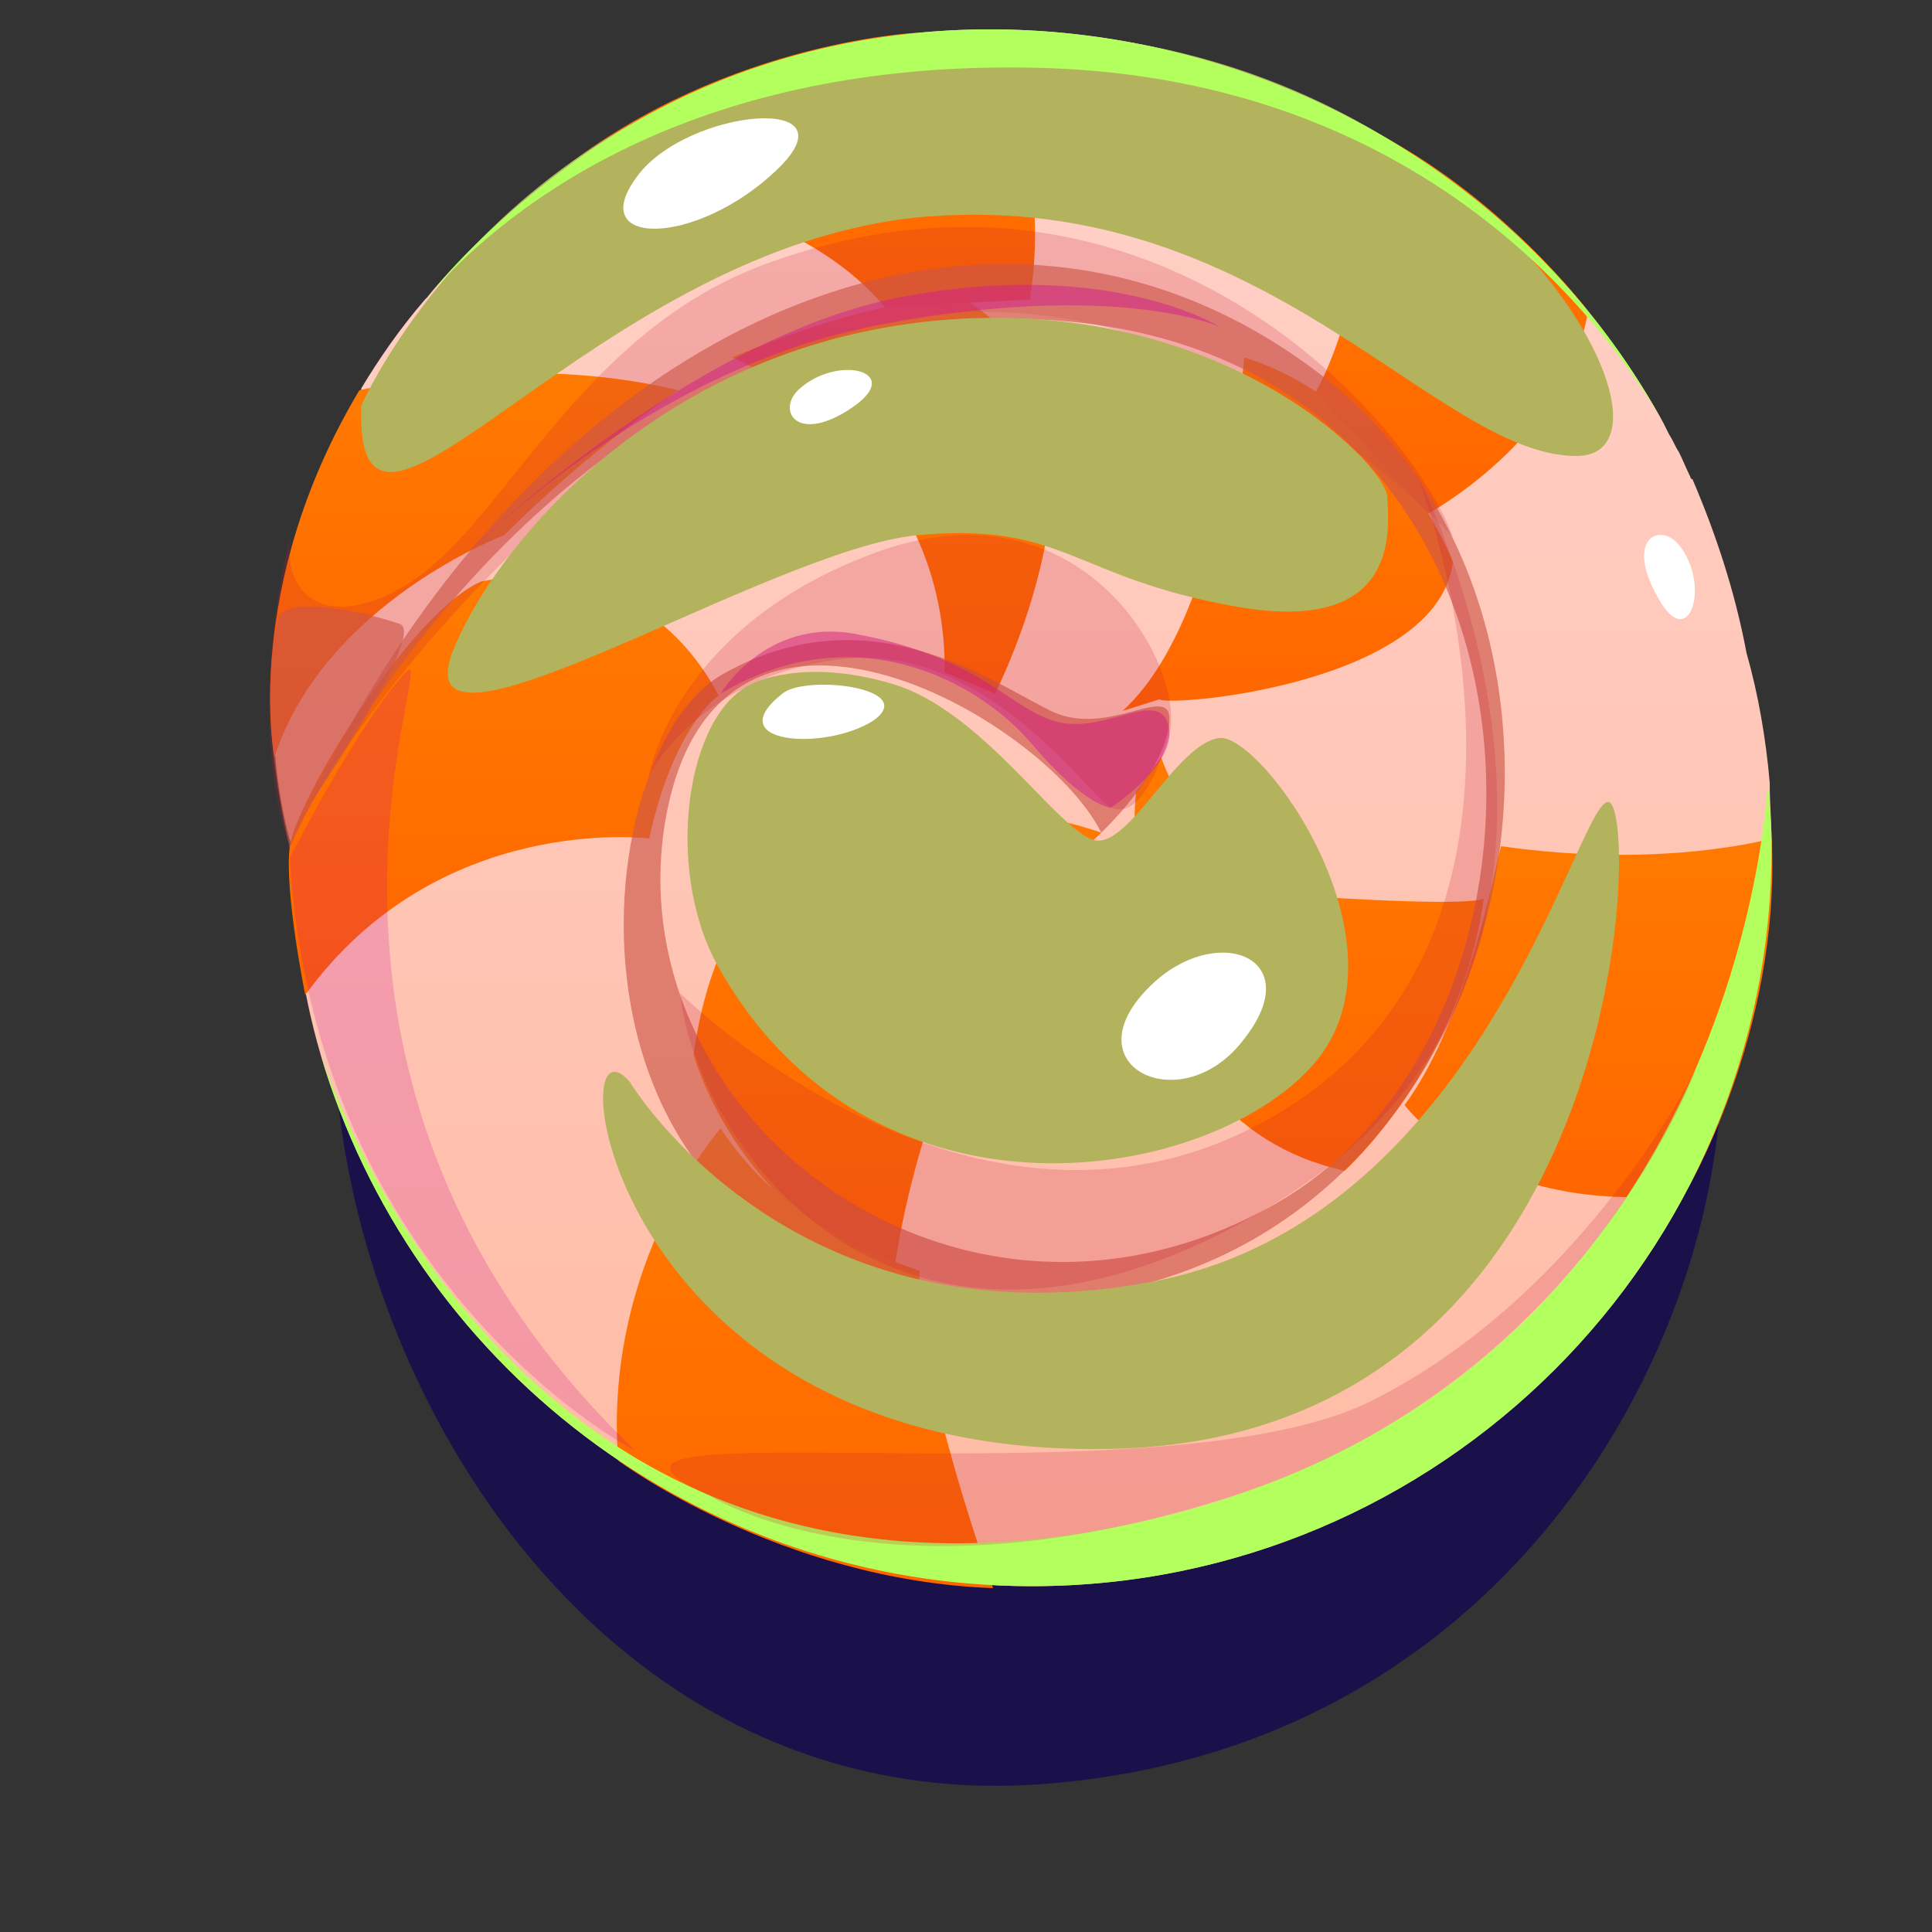 <?xml version="1.0" encoding="utf-8"?>
<!-- Generator: Adobe Illustrator 22.0.1, SVG Export Plug-In . SVG Version: 6.00 Build 0)  -->
<svg version="1.1" xmlns="http://www.w3.org/2000/svg" xmlns:xlink="http://www.w3.org/1999/xlink" x="0px" y="0px"
	 viewBox="0 0 100 100" style="enable-background:new 0 0 100 100;" xml:space="preserve">
<rect x="0" y="0" width="100" height="100" fill="#333333" stroke="none"/>
<style type="text/css">
	.st0{clip-path:url(#SVGID_2_);}
	.st1{fill:url(#SVGID_3_);}
	.st2{fill:url(#SVGID_4_);}
	.st3{fill:url(#SVGID_5_);}
	.st4{fill:url(#SVGID_6_);}
	.st5{fill:url(#SVGID_7_);}
	.st6{opacity:0.5;}
	.st7{fill:url(#SVGID_8_);}
	.st8{fill:url(#SVGID_9_);}
	.st9{fill:url(#SVGID_10_);}
	.st10{fill:url(#SVGID_11_);}
	.st11{fill:url(#SVGID_12_);}
	.st12{fill:url(#SVGID_13_);}
	.st13{fill:url(#SVGID_14_);}
	.st14{fill:url(#SVGID_15_);}
	.st15{fill:url(#SVGID_16_);}
	.st16{fill:url(#SVGID_17_);}
	.st17{fill:url(#SVGID_18_);}
	.st18{fill:url(#SVGID_19_);}
	.st19{fill:url(#SVGID_20_);}
	.st20{fill:url(#SVGID_21_);}
	.st21{fill:url(#SVGID_22_);}
	.st22{fill:url(#SVGID_23_);}
	.st23{fill:url(#SVGID_24_);}
	.st24{fill:url(#SVGID_25_);}
	.st25{fill:url(#SVGID_26_);}
	.st26{fill:url(#SVGID_27_);}
	.st27{fill:url(#SVGID_28_);}
	.st28{fill:url(#SVGID_29_);}
	.st29{fill:url(#SVGID_30_);}
	.st30{fill:url(#SVGID_31_);}
	.st31{fill:url(#SVGID_32_);}
	.st32{fill:url(#SVGID_33_);}
	.st33{fill:url(#SVGID_34_);}
	.st34{fill:url(#SVGID_35_);}
	.st35{fill:url(#SVGID_36_);}
	.st36{fill:url(#SVGID_37_);}
	.st37{fill:url(#SVGID_38_);}
	.st38{fill:url(#SVGID_39_);}
	.st39{fill:url(#SVGID_40_);}
	.st40{fill:url(#SVGID_41_);}
	.st41{fill:url(#SVGID_42_);}
	.st42{fill:url(#SVGID_43_);}
	.st43{fill:url(#SVGID_44_);}
	.st44{fill:url(#SVGID_45_);}
	.st45{fill:url(#SVGID_46_);}
	.st46{fill:url(#SVGID_47_);}
	.st47{fill:url(#SVGID_48_);}
	.st48{fill:url(#SVGID_49_);}
	.st49{fill:url(#SVGID_50_);}
	.st50{fill:url(#SVGID_51_);}
	.st51{fill:url(#SVGID_52_);}
	.st52{fill:url(#SVGID_53_);}
	.st53{fill:url(#SVGID_54_);}
	.st54{opacity:0.5;fill:url(#SVGID_55_);}
	.st55{fill:#FFFFFF;}
	.st56{opacity:0.5;fill:url(#SVGID_56_);}
	.st57{opacity:0.3;fill:#6D109D;}
	.st58{opacity:0.3;fill:#FFFFFF;}
	.st59{opacity:0.5;fill:url(#SVGID_57_);}
	.st60{fill:url(#SVGID_58_);}
	.st61{opacity:0.5;fill:url(#SVGID_59_);}
	.st62{opacity:0.5;fill:url(#SVGID_60_);}
	.st63{opacity:0.5;fill:url(#SVGID_61_);}
	.st64{fill:url(#SVGID_62_);}
	.st65{opacity:0.5;fill:url(#SVGID_63_);}
	.st66{opacity:0.5;fill:url(#SVGID_64_);}
	.st67{opacity:0.5;fill:url(#SVGID_65_);}
	.st68{fill:url(#SVGID_66_);}
	.st69{opacity:0.5;fill:url(#SVGID_67_);}
	.st70{opacity:0.5;fill:url(#SVGID_68_);}
	.st71{opacity:0.5;fill:url(#SVGID_69_);}
	.st72{opacity:0.5;fill:url(#SVGID_70_);}
	.st73{opacity:0.5;fill:url(#SVGID_71_);}
	.st74{opacity:0.5;fill:#FFFFFF;}
	.st75{opacity:0.5;fill:url(#SVGID_72_);}
	.st76{opacity:0.5;fill:url(#SVGID_73_);}
	.st77{opacity:0.5;fill:url(#SVGID_74_);}
	.st78{opacity:0.5;fill:url(#SVGID_75_);}
	.st79{opacity:0.5;fill:url(#SVGID_76_);}
	.st80{opacity:0.5;fill:url(#SVGID_77_);}
	.st81{opacity:0.3;fill:url(#SVGID_78_);}
	.st82{opacity:0.3;fill:url(#SVGID_79_);}
	.st83{opacity:0.3;fill:url(#SVGID_80_);}
	.st84{opacity:0.3;fill:url(#SVGID_81_);}
	.st85{opacity:0.3;fill:url(#SVGID_82_);}
	.st86{opacity:0.3;fill:url(#SVGID_83_);}
	.st87{opacity:0.3;fill:url(#SVGID_84_);}
	.st88{opacity:0.3;fill:url(#SVGID_85_);}
	.st89{opacity:0.3;fill:url(#SVGID_86_);}
	.st90{opacity:0.3;fill:url(#SVGID_87_);}
	.st91{opacity:0.3;fill:url(#SVGID_88_);}
	.st92{opacity:0.3;fill:url(#SVGID_89_);}
	.st93{opacity:0.3;fill:url(#SVGID_90_);}
	.st94{opacity:0.3;fill:url(#SVGID_91_);}
	.st95{opacity:0.3;fill:url(#SVGID_92_);}
	.st96{opacity:0.3;fill:url(#SVGID_93_);}
	.st97{opacity:0.3;fill:url(#SVGID_94_);}
	.st98{opacity:0.3;fill:url(#SVGID_95_);}
	.st99{opacity:0.3;fill:url(#SVGID_96_);}
	.st100{opacity:0.3;fill:url(#SVGID_97_);}
	.st101{opacity:0.3;fill:url(#SVGID_98_);}
	.st102{opacity:0.3;fill:url(#SVGID_99_);}
	.st103{opacity:0.3;fill:url(#SVGID_100_);}
	.st104{opacity:0.3;fill:url(#SVGID_101_);}
	.st105{opacity:0.3;fill:url(#SVGID_102_);}
	.st106{opacity:0.3;fill:url(#SVGID_103_);}
	.st107{opacity:0.3;fill:url(#SVGID_104_);}
	.st108{opacity:0.3;fill:url(#SVGID_105_);}
	.st109{opacity:0.3;fill:url(#SVGID_106_);}
	.st110{opacity:0.3;fill:url(#SVGID_107_);}
	.st111{opacity:0.3;fill:url(#SVGID_108_);}
	.st112{opacity:0.3;fill:url(#SVGID_109_);}
	.st113{opacity:0.3;fill:url(#SVGID_110_);}
	.st114{opacity:0.3;fill:url(#SVGID_111_);}
	.st115{opacity:0.3;fill:url(#SVGID_112_);}
	.st116{opacity:0.3;fill:url(#SVGID_113_);}
	.st117{opacity:0.3;fill:url(#SVGID_114_);}
	.st118{opacity:0.3;fill:url(#SVGID_115_);}
	.st119{opacity:0.3;fill:url(#SVGID_116_);}
	.st120{opacity:0.3;fill:url(#SVGID_117_);}
	.st121{fill:#2B0038;}
	.st122{fill:url(#SVGID_118_);}
	.st123{fill:url(#SVGID_119_);}
	.st124{fill:url(#SVGID_120_);}
	.st125{fill:url(#SVGID_121_);}
	.st126{fill:url(#SVGID_122_);}
	.st127{fill:url(#SVGID_123_);}
	.st128{opacity:0.6;fill:#9A1842;}
	.st129{opacity:0.8;fill:#9A2E69;}
	.st130{fill:#8300C0;}
	.st131{fill:url(#SVGID_124_);}
	.st132{opacity:0.4;fill:#D41892;}
	.st133{fill:#FF9650;}
	.st134{fill:url(#SVGID_125_);}
	.st135{fill:url(#SVGID_126_);}
	.st136{fill:url(#SVGID_127_);}
	.st137{fill:url(#SVGID_128_);}
	.st138{opacity:0.4;}
	.st139{fill:#98003B;}
	.st140{fill:#FF7A4A;}
	.st141{fill:#FF924A;}
	.st142{fill:url(#SVGID_129_);}
	.st143{fill:url(#SVGID_130_);}
	.st144{fill:url(#SVGID_131_);}
	.st145{opacity:0.71;fill:#CA6D92;}
	.st146{fill:#FFE3EA;}
	.st147{fill:url(#SVGID_132_);}
	.st148{fill:url(#SVGID_133_);}
	.st149{fill:url(#SVGID_134_);}
	.st150{fill:url(#SVGID_135_);}
	.st151{fill:url(#SVGID_136_);}
	.st152{fill:url(#SVGID_137_);}
	.st153{fill:url(#SVGID_138_);}
	.st154{fill:url(#SVGID_139_);}
	.st155{fill:url(#SVGID_140_);}
	.st156{fill:url(#SVGID_141_);}
	.st157{fill:url(#SVGID_142_);}
	.st158{fill:url(#SVGID_143_);}
	.st159{fill:url(#SVGID_144_);}
	.st160{fill:url(#SVGID_145_);}
	.st161{opacity:0.8;}
	.st162{fill:#9A2E69;}
	.st163{fill:url(#SVGID_146_);}
	.st164{fill:url(#SVGID_147_);}
	.st165{fill:url(#SVGID_148_);}
	.st166{fill:url(#SVGID_149_);}
	.st167{fill:url(#SVGID_150_);}
	.st168{fill:url(#SVGID_151_);}
	.st169{fill:url(#SVGID_152_);}
	.st170{fill:url(#SVGID_153_);}
	.st171{fill:url(#SVGID_154_);}
	.st172{fill:url(#SVGID_155_);}
	.st173{fill:url(#SVGID_156_);}
	.st174{fill:url(#SVGID_157_);}
	.st175{fill:url(#SVGID_158_);}
	.st176{fill:url(#SVGID_159_);}
	.st177{fill:url(#SVGID_160_);}
	.st178{fill:url(#SVGID_161_);}
	.st179{fill:url(#SVGID_162_);}
	.st180{fill:url(#SVGID_163_);}
	.st181{fill:url(#SVGID_164_);}
	.st182{fill:url(#SVGID_165_);}
	.st183{fill:url(#SVGID_166_);}
	.st184{fill:url(#SVGID_167_);}
	.st185{fill:url(#SVGID_168_);}
	.st186{fill:url(#SVGID_169_);}
	.st187{fill:url(#SVGID_170_);}
	.st188{fill:url(#SVGID_171_);}
	.st189{fill:url(#SVGID_172_);}
	.st190{fill:url(#SVGID_173_);}
	.st191{fill:#90DEFF;}
	.st192{opacity:0.5;fill:url(#SVGID_174_);}
	.st193{opacity:0.5;fill:url(#SVGID_175_);}
	.st194{fill:url(#SVGID_176_);}
	.st195{opacity:0.2;fill:#FFFFFF;}
	.st196{fill:#BF77D8;}
	.st197{fill:url(#SVGID_177_);}
	.st198{fill:url(#SVGID_178_);}
	.st199{fill:url(#SVGID_179_);}
	.st200{fill:url(#SVGID_180_);}
	.st201{fill:url(#SVGID_181_);}
	.st202{fill:url(#SVGID_182_);}
	.st203{fill:url(#SVGID_183_);}
	.st204{opacity:0.8;fill:#E72F92;}
	.st205{opacity:0.6;fill:#E72F92;}
	.st206{opacity:0.5;fill:#E72F92;}
	.st207{fill:#FFD8FF;}
	.st208{opacity:0.8;fill:#A6004A;}
	.st209{opacity:0.5;fill:#A6004A;}
	.st210{opacity:0.5;fill:#BD004A;}
	.st211{opacity:0.3;fill:#FFD8FF;}
	.st212{fill:url(#SVGID_184_);}
	.st213{fill:url(#SVGID_185_);}
	.st214{opacity:0.5;fill:#E75992;}
	.st215{opacity:0.5;fill:#FFD8FF;}
	.st216{fill:url(#SVGID_186_);}
	.st217{opacity:0.6;fill:#BF2A92;}
	.st218{fill:#FFB8DF;}
	.st219{opacity:0.5;fill:#D15992;}
	.st220{fill:#FFB895;}
	.st221{fill:#FF938B;}
	.st222{fill:url(#SVGID_187_);}
	.st223{fill:#6D181D;}
	.st224{fill:url(#SVGID_188_);}
	.st225{opacity:0.6;fill:#BF6D92;}
	.st226{opacity:0.7;fill:#BF6D92;}
	.st227{fill:#BF6D92;}
	.st228{opacity:0.5;fill:#FFA7A1;}
	.st229{fill:#FF7A5F;}
	.st230{fill:#A8292F;}
	.st231{opacity:0.6;fill:#CB89A7;}
	.st232{fill:#E0574F;}
	.st233{opacity:0.7;}
	.st234{opacity:0.8;fill:#BF6D92;}
	.st235{opacity:0.3;fill:#BF6D92;}
	.st236{fill:#FFA9A4;}
	.st237{opacity:0.5;fill:#BF6D92;}
	.st238{fill:#FF8189;}
	.st239{fill:url(#SVGID_189_);}
	.st240{fill:url(#SVGID_190_);}
	.st241{opacity:0.2;fill:#E72F92;}
	.st242{opacity:0.5;fill:#FFECA4;}
	.st243{opacity:0.3;fill:#FF6D92;}
	.st244{opacity:0.6;fill:#D41892;}
	.st245{opacity:0.69;fill:#FFECA4;}
	.st246{opacity:0.6;fill:#E77592;}
	.st247{opacity:0.5;fill:#FFFFA4;}
	.st248{fill:#FFECA4;}
	.st249{fill:url(#SVGID_191_);}
	.st250{fill:url(#SVGID_192_);}
	.st251{fill:#FFAE90;}
	.st252{fill:url(#SVGID_193_);}
	.st253{fill:url(#SVGID_194_);}
	.st254{fill:url(#SVGID_195_);}
	.st255{opacity:0.5;fill:#BF2A92;}
	.st256{fill:#BE5548;}
	.st257{opacity:0.8;fill:#BF2A92;}
	.st258{opacity:0.5;fill:#CC7777;}
	.st259{fill:#A74E48;}
	.st260{fill:#F77A77;}
	.st261{opacity:0.3;fill:#BF2A92;}
	.st262{fill:url(#SVGID_196_);}
	.st263{fill:url(#SVGID_197_);}
	.st264{fill:url(#SVGID_198_);}
	.st265{fill:#420714;}
	.st266{fill:url(#SVGID_199_);}
	.st267{fill:url(#SVGID_200_);}
	.st268{fill:url(#SVGID_201_);}
	.st269{fill:url(#SVGID_202_);}
	.st270{opacity:0.5;fill:#F77A77;}
	.st271{fill:#B3424D;}
	.st272{fill:url(#SVGID_203_);}
	.st273{fill:url(#SVGID_204_);}
	.st274{opacity:0.57;fill:#E33292;}
	.st275{fill:#FF75C7;}
	.st276{fill:url(#SVGID_205_);}
	.st277{opacity:0.8;fill:#E50092;}
	.st278{fill:#FFB3C7;}
	.st279{opacity:0.5;fill:#E33292;}
	.st280{fill:#E50092;}
	.st281{fill:url(#SVGID_206_);}
	.st282{fill:#FF8B9A;}
	.st283{fill:url(#SVGID_207_);}
	.st284{fill:url(#SVGID_208_);}
	.st285{fill:url(#SVGID_209_);}
	.st286{fill:url(#SVGID_210_);}
	.st287{fill:url(#SVGID_211_);}
	.st288{opacity:0.5;fill:#989310;}
	.st289{fill:#B3B35E;}
	.st290{opacity:0.2;fill:#989310;}
	.st291{fill:#DBF15E;}
	.st292{fill:#B3F25E;}
	.st293{fill:url(#SVGID_212_);}
	.st294{fill:#CCE031;}
	.st295{fill:url(#SVGID_213_);}
	.st296{fill:url(#SVGID_214_);}
	.st297{fill:url(#SVGID_215_);}
	.st298{fill:url(#SVGID_216_);}
	.st299{fill:url(#SVGID_217_);}
	.st300{fill:url(#SVGID_218_);}
	.st301{fill:url(#SVGID_219_);}
	.st302{opacity:0.71;fill:#CA0092;}
	.st303{opacity:0.3;fill:#CA0092;}
	.st304{opacity:0.4;fill:#FFD8FF;}
	.st305{opacity:0.47;fill:#FFCCE0;}
	.st306{fill:url(#SVGID_220_);}
	.st307{fill:url(#SVGID_221_);}
	.st308{fill:url(#SVGID_222_);}
	.st309{fill:#FFE0D3;}
	.st310{opacity:0.2;fill:#FE5B92;}
	.st311{fill:url(#SVGID_223_);}
	.st312{opacity:0.8;fill:#CA0092;}
	.st313{fill:#FFDEC7;}
	.st314{fill:#CA0092;}
	.st315{fill:url(#SVGID_224_);}
	.st316{fill:url(#SVGID_225_);}
	.st317{opacity:0.3;fill:#FFA7A1;}
	.st318{fill:url(#SVGID_226_);}
	.st319{fill:url(#SVGID_227_);}
	.st320{fill:url(#SVGID_228_);}
	.st321{fill:url(#SVGID_229_);}
	.st322{fill:url(#SVGID_230_);}
	.st323{fill:url(#SVGID_231_);}
	.st324{fill:#FFBF97;}
	.st325{fill:url(#SVGID_232_);}
	.st326{fill:url(#SVGID_233_);}
	.st327{fill:url(#SVGID_234_);}
	.st328{fill:url(#SVGID_235_);}
	.st329{fill:url(#SVGID_236_);}
	.st330{fill:url(#SVGID_237_);}
	.st331{fill:url(#SVGID_238_);}
	.st332{fill:url(#SVGID_239_);}
	.st333{fill:#FF5C7F;}
	.st334{fill:url(#SVGID_240_);}
	.st335{fill:url(#SVGID_241_);}
	.st336{fill:url(#SVGID_242_);}
	.st337{fill:#D65963;}
	.st338{fill:#9A2754;}
	.st339{fill:#FFD9C7;}
	.st340{fill:#B8ABC7;}
	.st341{opacity:0.5;fill:#C23E86;}
	.st342{fill:#FFA67C;}
	.st343{fill:#D8D1E0;}
	.st344{fill:url(#SVGID_243_);}
	.st345{fill:url(#SVGID_244_);}
	.st346{fill:url(#SVGID_245_);}
	.st347{opacity:0.5;fill:#E06E00;}
	.st348{fill:url(#SVGID_246_);}
	.st349{fill:#FFE250;}
	.st350{opacity:0.3;fill:#C62792;}
	.st351{fill:#B3FF5E;}
	.st352{fill:url(#SVGID_247_);}
	.st353{opacity:0.5;fill:#FF5410;}
	.st354{fill:url(#SVGID_248_);}
	.st355{fill:url(#SVGID_249_);}
	.st356{fill:url(#SVGID_250_);}
	.st357{fill:url(#SVGID_251_);}
	.st358{fill:url(#SVGID_252_);}
	.st359{fill:url(#SVGID_253_);}
	.st360{opacity:0.62;fill:#C44C90;}
	.st361{opacity:0.5;fill:#CB1192;}
	.st362{fill:#FFA486;}
	.st363{opacity:0.3;fill:#C61192;}
	.st364{fill:#FF6DA0;}
	.st365{opacity:0.8;fill:#C44790;}
	.st366{opacity:0.5;fill:#C44C90;}
	.st367{opacity:0.7;fill:#C44790;}
	.st368{fill:#FF72AA;}
	.st369{fill:url(#SVGID_254_);}
	.st370{opacity:0.5;fill:#C95459;}
	.st371{fill:url(#SVGID_255_);}
	.st372{fill:url(#SVGID_256_);}
	.st373{fill:url(#SVGID_257_);}
	.st374{opacity:0.2;fill:#FFD8FF;}
	.st375{fill:#893537;}
	.st376{fill:#9D4648;}
	.st377{fill:url(#SVGID_258_);}
	.st378{fill:#FFC1A7;}
	.st379{fill:#FFAA86;}
	.st380{fill:#FFAB9F;}
	.st381{fill:url(#SVGID_259_);}
	.st382{opacity:0.5;fill:#C0673B;}
	.st383{fill:#A94F37;}
	.st384{fill:url(#SVGID_260_);}
	.st385{fill:url(#SVGID_261_);}
	.st386{fill:url(#SVGID_262_);}
	.st387{fill:url(#SVGID_263_);}
	.st388{fill:url(#SVGID_264_);}
	.st389{fill:url(#SVGID_265_);}
	.st390{fill:url(#SVGID_266_);}
	.st391{fill:url(#SVGID_267_);}
	.st392{fill:url(#SVGID_268_);}
	.st393{fill:url(#SVGID_269_);}
	.st394{fill:url(#SVGID_270_);}
	.st395{fill:url(#SVGID_271_);}
	.st396{opacity:0.2;fill:#CA1B3B;}
	.st397{opacity:0.64;fill:#CC5748;}
	.st398{opacity:0.5;fill:#D31F90;}
	.st399{opacity:0.2;fill:#CA0092;}
	.st400{fill:#1B114A;}
	.st401{fill:url(#SVGID_272_);}
	.st402{fill:url(#SVGID_273_);}
	.st403{fill:url(#SVGID_274_);}
	.st404{fill:url(#SVGID_275_);}
	.st405{fill:url(#SVGID_276_);}
	.st406{fill:url(#SVGID_277_);}
	.st407{fill:url(#SVGID_278_);}
	.st408{fill:url(#SVGID_279_);}
	.st409{fill:url(#SVGID_280_);}
	.st410{fill:url(#SVGID_281_);}
	.st411{fill:url(#SVGID_282_);}
	.st412{fill:url(#SVGID_283_);}
	.st413{fill:url(#SVGID_284_);}
	.st414{fill:url(#SVGID_285_);}
	.st415{fill:url(#SVGID_286_);}
	.st416{fill:url(#SVGID_287_);}
	.st417{opacity:0.2;fill:#F2513B;}
	.st418{opacity:0.97;fill:#FFECA4;}
	.st419{fill:#FF956D;}
	.st420{opacity:0.3;fill:#E77592;}
	.st421{opacity:0.36;fill:#E77592;}
	.st422{fill:url(#SVGID_288_);}
	.st423{fill:url(#SVGID_289_);}
	.st424{fill:url(#SVGID_290_);}
	.st425{fill:url(#SVGID_291_);}
	.st426{fill:#AE4648;}
	.st427{fill:url(#SVGID_292_);}
	.st428{fill:url(#SVGID_293_);}
	.st429{fill:#988D89;}
	.st430{fill:#F4837C;}
	.st431{opacity:0.5;fill:#C94CA3;}
	.st432{fill:url(#SVGID_294_);}
	.st433{fill:url(#SVGID_295_);}
	.st434{fill:url(#SVGID_296_);}
	.st435{fill:url(#SVGID_297_);}
	.st436{fill:url(#SVGID_298_);}
	.st437{fill:url(#SVGID_299_);}
	.st438{fill:url(#SVGID_300_);}
	.st439{fill:url(#SVGID_301_);}
	.st440{opacity:0.64;fill:#DB877C;}
	.st441{opacity:0.2;fill:#DB877C;}
	.st442{fill:#FF9840;}
	.st443{opacity:0.5;fill:#FF956D;}
	.st444{fill:#CD5436;}
	.st445{fill:url(#SVGID_302_);}
	.st446{opacity:0.4;fill:#BB1892;}
	.st447{fill:#A0003B;}
	.st448{fill:url(#SVGID_303_);}
	.st449{opacity:0.64;fill:#DB727C;}
	.st450{fill:url(#SVGID_304_);}
	.st451{fill:url(#SVGID_305_);}
	.st452{opacity:0.6;fill:#C25792;}
	.st453{fill:#FF8140;}
	.st454{fill:#FF6A4D;}
	.st455{fill:url(#SVGID_306_);}
	.st456{fill:url(#SVGID_307_);}
	.st457{fill:url(#SVGID_308_);}
	.st458{fill:url(#SVGID_309_);}
	.st459{fill:url(#SVGID_310_);}
	.st460{opacity:0.5;fill:#E77592;}
	.st461{opacity:0.2;fill:#E77592;}
	.st462{fill:url(#SVGID_311_);}
	.st463{opacity:0.5;fill:#C62792;}
	.st464{opacity:0.8;fill:#E084CA;}
	.st465{fill:#FB95D7;}
	.st466{fill:url(#SVGID_312_);}
	.st467{fill:url(#SVGID_313_);}
	.st468{fill:url(#SVGID_314_);}
	.st469{fill:url(#SVGID_315_);}
	.st470{fill:url(#SVGID_316_);}
	.st471{fill:url(#SVGID_317_);}
	.st472{fill:url(#SVGID_318_);}
	.st473{fill:url(#SVGID_319_);}
	.st474{fill:url(#SVGID_320_);}
	.st475{fill:url(#SVGID_321_);}
	.st476{fill:url(#SVGID_322_);}
	.st477{fill:url(#SVGID_323_);}
	.st478{fill:url(#SVGID_324_);}
	.st479{fill:url(#SVGID_325_);}
	.st480{opacity:0.5;fill:#CA6D92;}
	.st481{opacity:0.55;fill:#C46581;}
	.st482{fill:url(#SVGID_326_);}
	.st483{opacity:0.55;fill:#FA6D92;}
	.st484{opacity:0.55;fill:#FFD8FF;}
	.st485{fill:url(#SVGID_327_);}
	.st486{fill:#932933;}
	.st487{fill:url(#SVGID_328_);}
	.st488{fill:url(#SVGID_329_);}
	.st489{fill:url(#SVGID_330_);}
	.st490{opacity:0.5;fill:#CAC5ED;}
	.st491{opacity:0.2;fill:#CAC5ED;}
	.st492{opacity:0.5;fill:#7577D6;}
	.st493{opacity:0.55;fill:#AEB0FF;}
	.st494{fill:#7C95FF;}
	.st495{opacity:0.3;fill:#9FBFD6;}
	.st496{fill:#74B0FF;}
	.st497{fill:#90BAFF;}
	.st498{fill:#90CAFF;}
	.st499{fill:#7492FF;}
	.st500{fill:url(#SVGID_331_);}
	.st501{opacity:0.4;fill:#8125AE;}
	.st502{fill:url(#SVGID_332_);}
	.st503{opacity:0.3;fill:#7577D6;}
	.st504{fill:url(#SVGID_333_);}
	.st505{fill:url(#SVGID_334_);}
	.st506{fill:url(#SVGID_335_);}
	.st507{fill:url(#SVGID_336_);}
	.st508{fill:#FFA5A4;}
	.st509{fill:#FF837C;}
	.st510{fill:url(#SVGID_337_);}
	.st511{fill:url(#SVGID_338_);}
	.st512{fill:#B3725E;}
	.st513{opacity:0.5;fill:#B3FF5E;}
	.st514{opacity:0.3;fill:#CC5748;}
	.st515{fill:#FFD1B1;}
	.st516{fill:#89242F;}
	.st517{fill:#9F3537;}
	.st518{fill:#F47E37;}
	.st519{fill:#F48D4A;}
	.st520{fill:url(#SVGID_339_);}
	.st521{fill:url(#SVGID_340_);}
	.st522{fill:#C25437;}
	.st523{fill:#F4AC44;}
	.st524{fill:#812137;}
	.st525{fill:#E75792;}
	.st526{fill:url(#SVGID_341_);}
	.st527{opacity:0.3;fill:#912774;}
	.st528{opacity:0.5;fill:#FFEFFF;}
	.st529{opacity:0.2;fill:#A85592;}
	.st530{fill:#FF77FF;}
	.st531{fill:#880000;}
	.st532{fill:#FF4D51;}
	.st533{opacity:0.5;fill:url(#SVGID_342_);}
	.st534{opacity:0.5;fill:url(#SVGID_343_);}
</style>
<g id="background">
</g>
<g id="layer1">
	<g>
		<path class="st400" d="M21.7,37.7C9.4,53.3,23.4,95.1,54.5,92.3C85.5,89.6,94.7,55,86,43.8C77.4,32.5,40.3,14.1,21.7,37.7z"/>
		<g>
			<linearGradient id="SVGID_2_" gradientUnits="userSpaceOnUse" x1="52.881" y1="82.088" x2="52.881" y2="1.523">
				<stop  offset="0" style="stop-color:#FFBBA4"/>
				<stop  offset="1" style="stop-color:#FFD1C9"/>
			</linearGradient>
			<path style="fill:url(#SVGID_2_);" d="M91.7,43.8c0,21.2-17.2,38.3-38.3,38.3c-17.4,0-32.1-11.6-36.8-27.5c0,0,0,0,0,0
				c-1-3.4-1.5-7.1-1.5-10.8c0,0-3.8-11.3,3.6-23.6c0,0,0,0,0-0.1c0.9-1.5,2-3.1,3.3-4.6c0,0,0.1-0.1,0.1-0.1
				c1.9-2.3,4.3-4.6,7.3-6.8C47.2-4.7,74.8,1.3,86.1,21.9c0.1,0.2,0.2,0.4,0.3,0.6c0.2,0.3,0.3,0.6,0.5,0.9c0.2,0.4,0.4,0.9,0.6,1.3
				c0,0,0,0.1,0.1,0.1c0,0,0,0,0,0c1.2,2.8,2.2,5.8,2.8,9c0,0,0,0,0,0c0.6,2.1,1,4.4,1.2,6.7C91.6,41.6,91.7,42.7,91.7,43.8z"/>
			<g>
				<linearGradient id="SVGID_3_" gradientUnits="userSpaceOnUse" x1="46.476" y1="65.649" x2="46.476" y2="41.818">
					<stop  offset="0" style="stop-color:#FF6600"/>
					<stop  offset="1" style="stop-color:#FF7A00"/>
				</linearGradient>
				<path class="st1" d="M57,43.1c0,0-18.6-6.9-21.1,11.5c0,0,2.2,8.1,10.4,11.1C46.3,65.6,48,51.5,57,43.1z"/>
				<linearGradient id="SVGID_4_" gradientUnits="userSpaceOnUse" x1="67.786" y1="60.611" x2="67.786" y2="39.163">
					<stop  offset="0" style="stop-color:#FF6600"/>
					<stop  offset="1" style="stop-color:#FF7A00"/>
				</linearGradient>
				<path class="st2" d="M58.8,41c0,0-1.8,16.8,10.8,19.6c0,0,6-5.4,7.2-14.1c0,0-0.1,0.4-7.3,0c-7.2-0.4-9.4-7.3-9.4-7.3L58.8,41z"
					/>
				<linearGradient id="SVGID_5_" gradientUnits="userSpaceOnUse" x1="66.618" y1="36.816" x2="66.618" y2="18.519">
					<stop  offset="0" style="stop-color:#FF6600"/>
					<stop  offset="1" style="stop-color:#FF7A00"/>
				</linearGradient>
				<path class="st3" d="M60,36.2c0.6,0.4,14.4-0.8,15.2-7.1c0,0-3.1-8.2-10.8-10.6c0,0-1,13.5-6.3,18.3L60,36.2z"/>
				<linearGradient id="SVGID_6_" gradientUnits="userSpaceOnUse" x1="46.164" y1="35.907" x2="46.164" y2="15.462">
					<stop  offset="0" style="stop-color:#FF6600"/>
					<stop  offset="1" style="stop-color:#FF7A00"/>
				</linearGradient>
				<path class="st4" d="M51.5,35.9c0,0,7.7-15-1.6-20.4c0,0-3.7-0.5-12,3c0,0,11.1,4.6,11,16.3L51.5,35.9z"/>
				<linearGradient id="SVGID_7_" gradientUnits="userSpaceOnUse" x1="26.114" y1="51.411" x2="26.114" y2="29.847">
					<stop  offset="0" style="stop-color:#FF6600"/>
					<stop  offset="1" style="stop-color:#FF7A00"/>
				</linearGradient>
				<path class="st5" d="M24.9,30.1c0,0,8.1-2,12.3,5.9c0,0-2.3,1.5-3.6,7.4c0,0-10.9-1.4-17.8,8.1c0,0-1.1-5.4-0.8-7.7
					C15.3,41.5,21.2,31.7,24.9,30.1z"/>
				<linearGradient id="SVGID_8_" gradientUnits="userSpaceOnUse" x1="41.606" y1="82.088" x2="41.606" y2="58.374">
					<stop  offset="0" style="stop-color:#FF6600"/>
					<stop  offset="1" style="stop-color:#FF7A00"/>
				</linearGradient>
				<path class="st7" d="M37.3,58.4c0,0-6.1,6.9-5.3,17.2c0,0,8.3,6.2,19.4,6.6c0,0-4.1-11.3-3.8-16.4
					C47.5,65.6,41.1,64.2,37.3,58.4z"/>
				<linearGradient id="SVGID_9_" gradientUnits="userSpaceOnUse" x1="82.203" y1="61.92" x2="82.203" y2="43.318">
					<stop  offset="0" style="stop-color:#FF6600"/>
					<stop  offset="1" style="stop-color:#FF7A00"/>
				</linearGradient>
				<path class="st8" d="M72.7,57.2c0,0,4.3,5.8,14.5,4.6c0,0,5-8.3,4.5-18.4c0,0-5.6,1.6-14,0.4C77.6,43.8,76.1,52.6,72.7,57.2z"/>
				<linearGradient id="SVGID_10_" gradientUnits="userSpaceOnUse" x1="75.162" y1="26.564" x2="75.162" y2="6.673">
					<stop  offset="0" style="stop-color:#FF6600"/>
					<stop  offset="1" style="stop-color:#FF7A00"/>
				</linearGradient>
				<path class="st9" d="M73.9,26.6c0,0,7.2-3.9,8.3-10.5c0,0-4.5-6-11.3-9.4c0,0,0.1,8.3-2.8,13.6L73.9,26.6z"/>
				<linearGradient id="SVGID_11_" gradientUnits="userSpaceOnUse" x1="40.873" y1="15.91" x2="40.873" y2="1.709">
					<stop  offset="0" style="stop-color:#FF6600"/>
					<stop  offset="1" style="stop-color:#FF7A00"/>
				</linearGradient>
				<path class="st10" d="M53.3,15.5c0,0,2.2-11.6-5.9-13.8c0,0-10.6,0.5-19.2,7.8c0,0,11.9-0.4,17.6,6.4L53.3,15.5z"/>
				<linearGradient id="SVGID_12_" gradientUnits="userSpaceOnUse" x1="24.575" y1="39.163" x2="24.575" y2="19.282">
					<stop  offset="0" style="stop-color:#FF6600"/>
					<stop  offset="1" style="stop-color:#FF7A00"/>
				</linearGradient>
				<path class="st11" d="M18.6,20.2c0,0,8.3-2,16.5,0c0,0-4.5,3-9,7.5c0,0-9.3,3.5-11.9,11.5C14.2,39.2,12.5,30.4,18.6,20.2z"/>
			</g>
			<path class="st396" d="M15,27.8c-0.4,4.7,4.2,4.5,7.8,1.1c4.3-4,8.3-12.2,17-15.3c20-7.2,33.4,8.5,35.4,14.2
				c0,0-12.4-13.7-27.7-11.4S17.3,37.9,15,43.8C15,43.8,12.6,38.2,15,27.8z"/>
			<path class="st397" d="M15,43.8c0,0,13.2-29.3,39.8-27.2c26.6,2,27.7,36.1,11.4,45.6C50,71.6,32,58.2,34.4,42.7
				c2.5-15.5,19.7-5.5,22.6,0.4c0,0,3.1-2.9,3.5-5.5c0.4-2.6-3,0.7-6.1-0.8c-3.1-1.5-9.4-6.2-17-1.9c-7.6,4.3-9.8,32.8,15.5,32.4
				c25.3-0.3,33-34.2,15.6-47.8C51,5.9,26.8,16.9,15,43.8z"/>
			<path class="st351" d="M91.7,43.8c0,21.2-17.2,38.3-38.3,38.3c-17.4,0-32.1-11.6-36.8-27.5c0.3,0.8,9.3,29.3,39.1,24.8
				C90.2,74,91.5,40.5,91.5,40.5C91.6,41.6,91.7,42.7,91.7,43.8z"/>
			<path class="st398" d="M37.3,35.9c6.9-4.1,13.3-0.7,16.1,2.6c2.8,3.3,4.1,3.3,4.1,3.3s3.4-2.2,3-4.2c-0.5-2-3.1,0.3-5.6-0.2
				c-2.5-0.5-4-3.4-10.7-4.6C39.6,32,37.3,35.9,37.3,35.9z"/>
			<path class="st398" d="M24.3,28.5C24,28.9,33.5,19,45.6,16.8c12.1-2.3,17.5,0.1,17.5,0.1s-5.7-3.6-16.6-1.5
				C35.5,17.6,24.3,28.5,24.3,28.5z"/>
			<path class="st396" d="M35.2,51.4c0,0,15.9,15.8,31.5,5.9c15.5-9.9,6.7-32.6,6.7-32.6s12.9,24.9-7.1,37.4
				C46.3,74.5,36,59,35.2,51.4z"/>
			<path class="st396" d="M33.6,40.1c0,0,1.3-7.8,12-11.6c10.7-3.7,15.9,6.3,14.9,9.6c-1,3.2-2,4.1-3,3.7c-1-0.4-6.4-8.5-13.8-7.7
				S33.6,40.1,33.6,40.1z"/>
			<path class="st396" d="M36.7,77.4C26.1,72.6,60.1,78,71,72.5C82,67,87.8,55.3,87.8,55.3S82,71.5,63.9,77.4
				C45.8,83.3,36.7,77.4,36.7,77.4z"/>
			<path class="st289" d="M23.4,33.8c-2.5,6.8,16.5-5.4,24.1-6.1c7.6-0.7,8,2.2,16.5,3.7s7.9-4,7.8-5.7c-0.1-1.7-8.7-10.5-23.4-9.1
				C33.8,18,25.4,28.6,23.4,33.8z"/>
			<path class="st289" d="M18.7,21c-0.4,11.2,12.1-8.5,29.4-9.8s26.2,12.3,33.4,12.4C88.7,23.8,76,0.3,49.5,1.7
				C26.5,2.9,18.7,21,18.7,21z"/>
			<path class="st289" d="M32.6,56c-3.7-4.3-1.4,19.3,24.5,19c25.8-0.2,27.7-29.9,26.4-33.2c-1.3-3.2-5.7,21.4-24.2,24.6
				C40.8,69.7,32.6,56,32.6,56z"/>
			<path class="st289" d="M38.9,35.4c-3.4,1.6-4.5,9.5-1.8,14.5c7.8,14.1,25,11.5,30.7,5.4s-2.5-17.4-4.7-17.1
				c-2.2,0.3-4.6,5.6-6.4,5.3c-1.9-0.4-5.8-6.7-10.5-8.1C41.5,34,38.9,35.4,38.9,35.4z"/>
			<path class="st55" d="M33,9.1c-2.8,3.7,3,3.7,7.2-0.3S35.6,5.6,33,9.1z"/>
			<path class="st55" d="M41.3,20.2c-1.1,1.1,0,2.8,2.8,0.9C46.9,19.2,43.3,18.3,41.3,20.2z"/>
			<path class="st55" d="M86.9,28.2c-1-1.2-2.8-0.3-1.1,2.7C87.4,33.9,88.6,30.3,86.9,28.2z"/>
			<path class="st55" d="M59.9,50.7c-4.9,4.3,1.1,7.4,4.4,3.2C67.7,49.7,63.3,47.8,59.9,50.7z"/>
			<path class="st399" d="M15,44.4c0,0,3.4-6.7,5.9-9.5c2.4-2.8-8.7,20.4,12,40.2C32.8,75.1,16.3,66.4,15,44.4z"/>
			<path class="st55" d="M40.5,35.9c-3.3,2.6,2.2,3,4.7,1.4C47.6,35.6,41.7,34.9,40.5,35.9z"/>
			<path class="st397" d="M14.4,32c0.5-1.3,4.9-0.2,6.3,0.3c1.4,0.5-4.7,9.4-4.7,9.4l-1,2.2C15,43.8,13.2,37.1,14.4,32z"/>
			<path class="st351" d="M86.1,21.9C82.7,16,73,3.8,53.3,3.5c-16.9-0.3-26.6,6.6-31.2,11.9c1.9-2.3,4.3-4.6,7.3-6.8
				C47.2-4.7,74.8,1.3,86.1,21.9z"/>
			<path class="st397" d="M86.4,22.5c-0.1-0.2-0.2-0.4-0.3-0.6C86.2,22.1,86.3,22.3,86.4,22.5z"/>
		</g>
	</g>
</g>
</svg>
